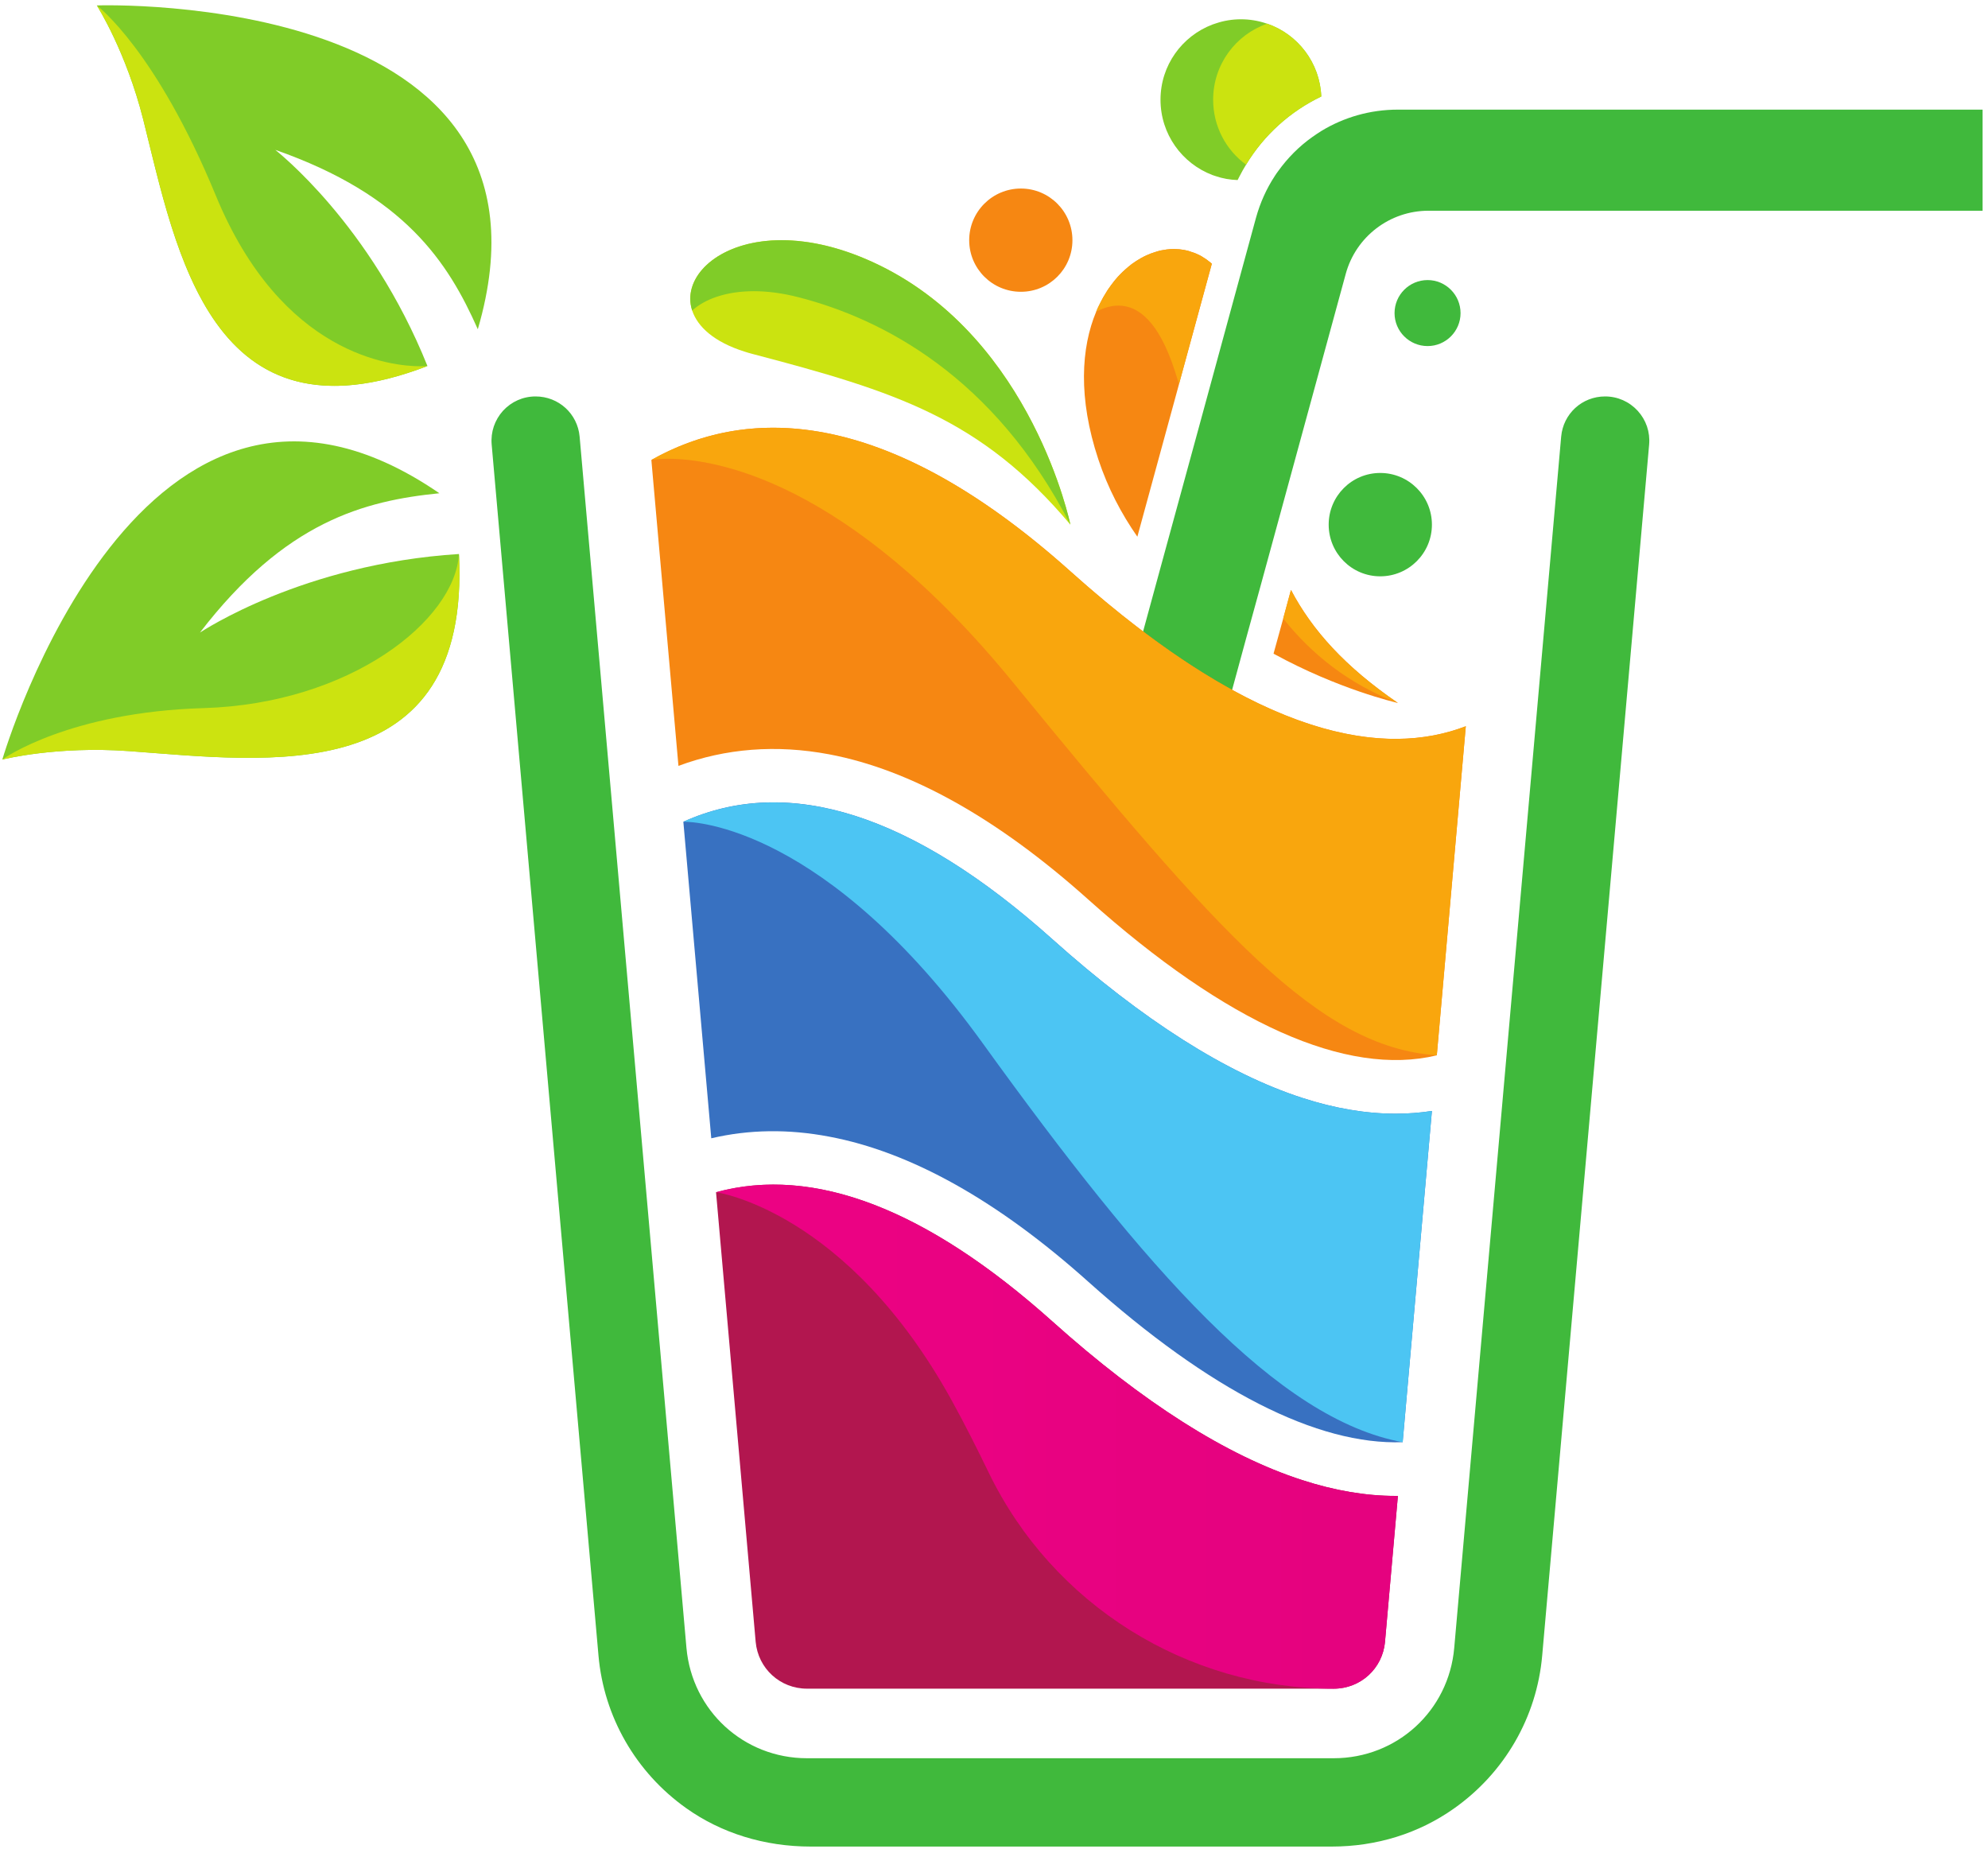 <svg width="257" height="239" viewBox="0 0 257 239" fill="none" xmlns="http://www.w3.org/2000/svg">
<path d="M256.302 14.172V27.24H184.664C179.665 27.24 175.283 30.588 173.972 35.402L164.437 70.334L162.94 75.811L161.119 82.43L156.768 98.4C152.201 98.538 147.542 99.001 142.82 99.773L150.072 73.204L154.624 56.556L159.515 38.612L162.369 28.151C162.909 26.207 163.727 24.386 164.791 22.766C164.93 22.55 165.069 22.334 165.239 22.118C166.458 20.421 167.939 18.924 169.636 17.721C170.027 17.443 170.428 17.175 170.84 16.918C173.74 15.159 177.135 14.172 180.699 14.172H256.302Z" fill="#40B93C"/>
<path d="M189.493 93.879L185.744 136.417C174.095 139.225 158.604 132.313 140.676 116.267C128.996 105.806 117.733 99.495 107.179 97.505C100.344 96.224 93.817 96.733 87.707 99.001L84.205 59.457C96.039 52.791 113.86 51.896 138.377 73.852C163.079 95.993 179.341 97.783 189.493 93.879Z" fill="#F68712"/>
<path d="M185.111 143.607L181.331 186.423C170.299 186.824 156.429 179.773 140.675 165.671C128.996 155.21 117.732 148.9 107.179 146.925C101.902 145.922 96.811 145.999 91.95 147.141L88.34 106.223C101.917 100.097 117.948 105.204 136.062 121.42C147.711 131.85 158.573 138.747 168.324 141.91C172.552 143.283 176.594 143.962 180.421 143.962C182.015 143.962 183.579 143.844 185.111 143.607Z" fill="#3871C1"/>
<path d="M180.713 193.366L179.047 212.221C178.738 215.677 175.899 218.285 172.412 218.285H104.323C100.852 218.285 97.998 215.677 97.689 212.221L92.566 154.115C105.203 150.659 119.799 156.259 136.061 170.825C147.71 181.27 158.572 188.167 168.323 191.314C172.551 192.688 176.593 193.366 180.42 193.366C180.512 193.366 180.61 193.366 180.713 193.366Z" fill="#B2164F"/>
<path d="M185.744 136.415C170.469 135.351 157.632 120.801 130.94 88.184C109.401 61.846 92.182 59.301 86.35 59.301C84.961 59.301 84.205 59.455 84.205 59.455C88.618 56.971 93.848 55.289 99.943 55.289C110.234 55.289 122.978 60.072 138.377 73.85C156.722 90.298 170.423 95.513 180.406 95.513C183.862 95.513 186.886 94.88 189.493 93.877L185.744 136.415Z" fill="#F9A60D"/>
<path d="M181.331 186.423C165.146 183.46 148.205 164.189 127.067 134.889C106.793 106.793 89.775 106.222 88.432 106.222C88.371 106.222 88.34 106.222 88.34 106.222C92.043 104.556 95.946 103.723 100.004 103.723C110.836 103.723 122.901 109.632 136.062 121.42C147.711 131.85 158.573 138.747 168.324 141.91C172.552 143.283 176.594 143.962 180.421 143.962C182.015 143.962 183.579 143.844 185.111 143.607L181.331 186.423Z" fill="#4CC5F3"/>
<path d="M172.417 218.29C153.436 218.29 136.121 207.454 127.828 190.38C126.373 187.385 124.832 184.293 123.093 181.134C109.498 156.414 92.566 154.111 92.566 154.111C94.976 153.454 97.456 153.125 100.006 153.125C110.831 153.125 122.899 159.041 136.063 170.831C147.716 181.266 158.572 188.16 168.328 191.32C172.551 192.69 176.592 193.373 180.415 193.373C180.516 193.373 180.616 193.372 180.715 193.369L179.05 212.212C178.744 215.678 175.891 218.29 172.417 218.29Z" fill="url(#paint0_linear_40_4790)"/>
<path d="M152.417 49.657L147.032 69.376C144.964 66.413 143.221 63.096 141.987 59.377C139.348 51.431 139.765 44.936 141.709 40.292C141.791 40.107 141.873 39.916 141.956 39.721C142.059 39.495 142.172 39.268 142.295 39.042C142.501 38.63 142.722 38.24 142.959 37.869C143.082 37.653 143.205 37.468 143.344 37.268C143.375 37.237 143.391 37.19 143.437 37.144C143.56 36.959 143.684 36.789 143.823 36.62C143.946 36.434 144.1 36.265 144.239 36.095C144.424 35.864 144.625 35.648 144.841 35.431C145.042 35.231 145.258 35.015 145.474 34.83C145.751 34.583 146.029 34.352 146.307 34.136C146.692 33.858 147.094 33.595 147.479 33.379C147.716 33.246 147.947 33.127 148.174 33.025C148.529 32.855 148.899 32.716 149.254 32.608C149.501 32.531 149.732 32.454 149.979 32.392C150.092 32.371 150.21 32.351 150.334 32.33C150.488 32.299 150.642 32.274 150.797 32.253C150.951 32.238 151.121 32.222 151.275 32.207C151.445 32.207 151.599 32.191 151.769 32.191C151.985 32.191 152.206 32.202 152.432 32.222C152.463 32.222 152.525 32.238 152.556 32.238C152.679 32.253 152.787 32.269 152.91 32.284C152.91 32.284 152.91 32.284 152.926 32.284C153.003 32.299 153.08 32.315 153.173 32.33C153.45 32.377 153.744 32.454 154.006 32.562C154.206 32.623 154.392 32.685 154.577 32.762C154.608 32.762 154.623 32.778 154.638 32.793C154.772 32.845 154.901 32.901 155.024 32.963C155.158 33.025 155.286 33.097 155.41 33.179C155.518 33.241 155.641 33.318 155.749 33.395C155.904 33.487 156.058 33.596 156.197 33.719C156.361 33.832 156.516 33.956 156.66 34.089L152.417 49.642V49.657Z" fill="#F68712"/>
<path d="M180.714 90.869C180.452 90.808 173.046 89.11 164.637 84.497L165.886 79.961L166.889 76.258C169.636 81.473 173.894 86.194 180.714 90.869Z" fill="#F68712"/>
<path d="M138.376 67.819C126.805 54.087 115.804 50.616 97.289 45.755C96.929 45.663 96.579 45.56 96.24 45.447C92.32 44.212 90.176 42.238 89.481 40.139C87.445 33.952 98.214 26.7 113.752 34.322C133.516 44.012 138.376 67.819 138.376 67.819Z" fill="#CBE310"/>
<path d="M170.808 12.475C166.812 14.388 163.402 17.443 161.088 21.285C160.79 21.768 160.512 22.262 160.255 22.766C160.162 22.936 160.085 23.105 159.993 23.275C159.005 23.244 158.049 23.075 157.154 22.766C156.999 22.72 156.86 22.674 156.737 22.627C152.803 21.131 150.025 17.335 150.025 12.891C150.025 8.448 152.803 4.668 156.737 3.171C156.881 3.12 157.035 3.068 157.2 3.017C158.203 2.677 159.298 2.492 160.425 2.492C161.551 2.492 162.646 2.677 163.665 3.017C163.711 3.032 163.773 3.048 163.819 3.063C167.769 4.421 170.639 8.108 170.808 12.475Z" fill="#80CC28"/>
<path d="M170.809 12.474C166.813 14.387 163.403 17.442 161.088 21.284C158.496 19.402 156.83 16.332 156.83 12.891C156.83 8.339 159.746 4.467 163.819 3.062C167.769 4.42 170.639 8.108 170.809 12.474Z" fill="#CBE310"/>
<path d="M138.639 31.052C138.639 34.739 135.661 37.717 131.974 37.717C128.286 37.717 125.293 34.739 125.293 31.052C125.293 27.364 128.286 24.371 131.974 24.371C135.661 24.371 138.639 27.364 138.639 31.052Z" fill="#F68712"/>
<path d="M185.112 67.817C185.112 71.505 182.119 74.498 178.431 74.498C174.743 74.498 171.766 71.505 171.766 67.817C171.766 64.13 174.743 61.137 178.431 61.137C182.119 61.137 185.112 64.13 185.112 67.817Z" fill="#40B93C"/>
<path d="M188.814 40.477C188.814 42.822 186.9 44.735 184.555 44.735C182.194 44.735 180.281 42.822 180.281 40.477C180.281 38.116 182.194 36.203 184.555 36.203C186.9 36.203 188.814 38.116 188.814 40.477Z" fill="#40B93C"/>
<path d="M104.818 238.695C98.832 238.695 93.247 236.967 88.68 233.711C82.184 229.082 78.064 221.908 77.37 214.008L63.561 57.464C63.422 55.844 63.947 54.301 65.027 53.098C66.122 51.91 67.619 51.246 69.239 51.246C72.217 51.246 74.67 53.483 74.932 56.446L88.741 213.005C89.466 221.136 96.163 227.277 104.325 227.277H172.413C180.591 227.277 187.287 221.136 187.997 213.005L201.821 56.446C202.084 53.483 204.522 51.246 207.499 51.246C209.119 51.246 210.616 51.91 211.711 53.098C212.807 54.301 213.332 55.844 213.193 57.464L199.368 214.008C198.674 221.954 194.508 229.159 187.966 233.773C183.414 236.997 177.953 238.695 172.151 238.695H104.818Z" fill="#40B93C"/>
<path d="M156.66 34.089L152.417 49.642C152.247 49.086 152.062 48.531 151.892 47.991C149.809 41.511 147.125 39.505 144.594 39.505C143.591 39.505 142.619 39.813 141.709 40.292C141.791 40.107 141.874 39.916 141.956 39.721C142.059 39.495 142.172 39.268 142.295 39.042C142.501 38.63 142.722 38.24 142.959 37.869C143.082 37.653 143.206 37.468 143.344 37.268C143.375 37.237 143.391 37.19 143.437 37.144C143.56 36.959 143.684 36.789 143.823 36.62C143.946 36.434 144.1 36.265 144.239 36.095C144.424 35.864 144.625 35.648 144.841 35.431C145.042 35.231 145.258 35.015 145.474 34.83C145.751 34.583 146.029 34.352 146.307 34.136C146.693 33.858 147.094 33.595 147.479 33.379C147.716 33.246 147.947 33.127 148.174 33.025C148.529 32.855 148.899 32.716 149.254 32.608C149.501 32.531 149.732 32.454 149.979 32.392C150.092 32.371 150.21 32.351 150.334 32.33C150.488 32.299 150.642 32.274 150.797 32.253C150.951 32.238 151.121 32.222 151.275 32.207C151.445 32.207 151.599 32.191 151.769 32.191C151.985 32.191 152.206 32.202 152.432 32.222C152.463 32.222 152.525 32.238 152.556 32.238C152.679 32.253 152.787 32.269 152.911 32.284C152.911 32.284 152.911 32.284 152.926 32.284C153.003 32.299 153.08 32.315 153.173 32.33C153.451 32.377 153.744 32.454 154.006 32.562C154.207 32.623 154.392 32.685 154.577 32.762C154.608 32.762 154.623 32.778 154.639 32.793C154.772 32.845 154.901 32.901 155.024 32.963C155.158 33.025 155.287 33.097 155.41 33.179C155.518 33.241 155.641 33.318 155.749 33.395C155.904 33.487 156.058 33.596 156.197 33.719C156.361 33.832 156.516 33.956 156.66 34.089Z" fill="#F9A60D"/>
<path d="M180.714 90.869C174.342 88.416 169.59 84.59 165.887 79.961L166.89 76.258C169.636 81.473 173.894 86.194 180.714 90.869Z" fill="#F9A60D"/>
<path d="M138.373 67.818C128.485 48.591 113.991 41.202 103.274 38.433C101.14 37.882 99.193 37.641 97.455 37.641C93.791 37.641 91.06 38.706 89.483 40.142C89.319 39.638 89.236 39.131 89.236 38.62C89.233 34.787 93.78 31.047 101.038 31.047C104.673 31.047 108.989 31.985 113.753 34.319C133.509 44.003 138.373 67.818 138.373 67.818Z" fill="#80CC28"/>
<path d="M35.586 19.371C35.787 19.556 47.898 28.968 55.258 47.313C27.285 58.083 22.795 32.501 18.521 15.467C16.315 6.719 12.627 0.872 12.52 0.702C13.337 0.671 74.576 -1.181 61.769 42.561C57.912 33.859 52.296 25.219 35.586 19.371Z" fill="#80CC28"/>
<path d="M16.609 97.087C7.352 96.423 0.486 98.136 0.301 98.182C0.532 97.38 18.322 37.361 56.802 63.76C47.097 64.732 36.883 67.401 25.851 81.766C26.098 81.627 39.12 72.894 59.333 71.613C60.876 102.209 34.538 98.383 16.609 97.087Z" fill="#80CC28"/>
<path d="M43.224 49.876C25.804 49.876 22.086 29.695 18.521 15.469C16.315 6.72 12.627 0.873 12.52 0.703C12.705 0.873 20.157 6.504 27.902 25.282C36.419 45.957 50.691 47.345 54.363 47.345C54.934 47.345 55.258 47.315 55.258 47.315C50.645 49.089 46.664 49.876 43.224 49.876Z" fill="#CBE310"/>
<path d="M16.609 97.087C7.352 96.423 0.486 98.136 0.301 98.182C0.517 97.997 9.003 92.041 26.33 91.532C45.292 90.961 58.823 80.192 59.333 71.613C60.876 102.209 34.538 98.383 16.609 97.087Z" fill="#CCE310"/>
<defs>
<linearGradient id="paint0_linear_40_4790" x1="92.566" y1="218.296" x2="180.716" y2="218.296" gradientUnits="userSpaceOnUse">
<stop stop-color="#EC0283"/>
<stop offset="0.063" stop-color="#EC0283"/>
<stop offset="0.094" stop-color="#EC0283"/>
<stop offset="0.125" stop-color="#EB0283"/>
<stop offset="0.188" stop-color="#EB0283"/>
<stop offset="0.203" stop-color="#EB0283"/>
<stop offset="0.219" stop-color="#EB0282"/>
<stop offset="0.25" stop-color="#EB0282"/>
<stop offset="0.281" stop-color="#EA0282"/>
<stop offset="0.313" stop-color="#EA0282"/>
<stop offset="0.375" stop-color="#EA0282"/>
<stop offset="0.438" stop-color="#E90282"/>
<stop offset="0.469" stop-color="#E90281"/>
<stop offset="0.5" stop-color="#E80281"/>
<stop offset="0.563" stop-color="#E80281"/>
<stop offset="0.578" stop-color="#E80281"/>
<stop offset="0.594" stop-color="#E70280"/>
<stop offset="0.625" stop-color="#E70280"/>
<stop offset="0.656" stop-color="#E70280"/>
<stop offset="0.688" stop-color="#E70280"/>
<stop offset="0.75" stop-color="#E60280"/>
<stop offset="0.813" stop-color="#E60280"/>
<stop offset="0.844" stop-color="#E6027F"/>
<stop offset="0.875" stop-color="#E5027F"/>
<stop offset="1" stop-color="#E5027F"/>
</linearGradient>
</defs>
</svg>
